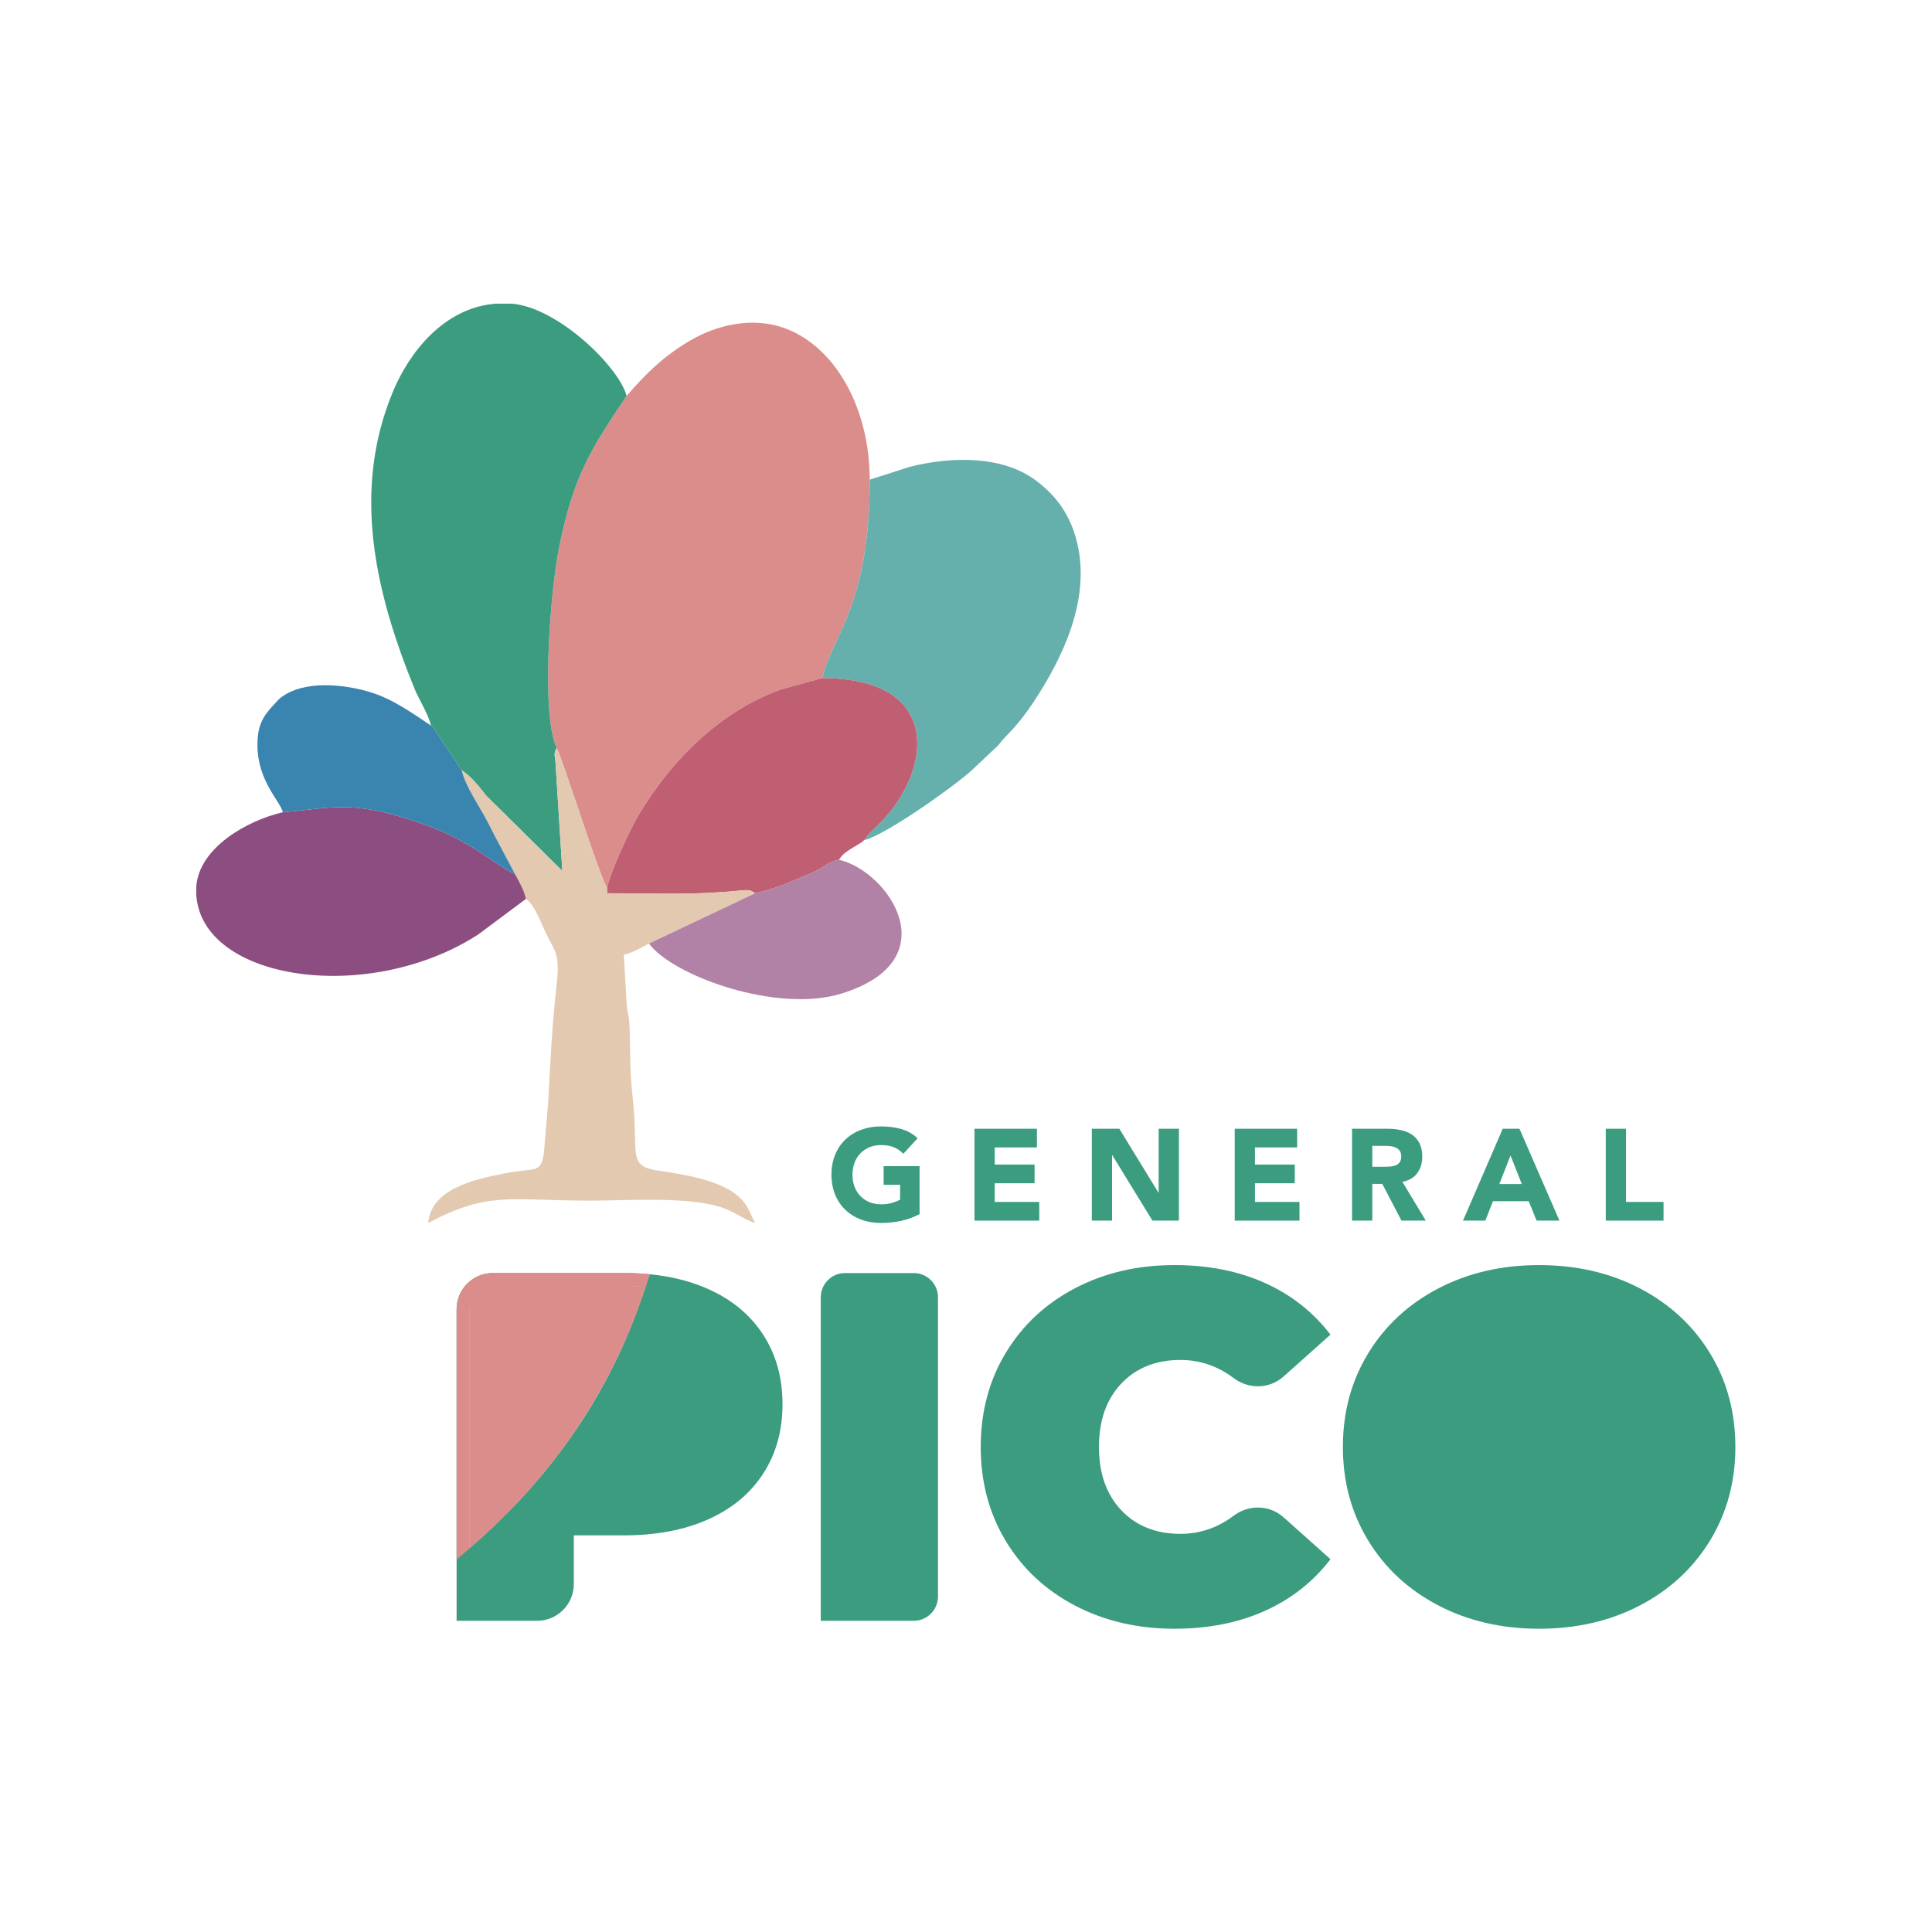 <?xml version="1.0" encoding="UTF-8"?>
<!DOCTYPE svg PUBLIC "-//W3C//DTD SVG 1.1//EN" "http://www.w3.org/Graphics/SVG/1.1/DTD/svg11.dtd">
<!-- Creator: CorelDRAW 2020 (64-Bit) -->
<svg xmlns="http://www.w3.org/2000/svg" xml:space="preserve" width="1772px" height="1772px" version="1.1" shape-rendering="geometricPrecision" text-rendering="geometricPrecision" image-rendering="optimizeQuality" fill-rule="evenodd" clip-rule="evenodd"
viewBox="0 0 1772 1772"
 xmlns:xlink="http://www.w3.org/1999/xlink"
 xmlns:xodm="http://www.corel.com/coreldraw/odm/2003">
 <g id="Capa_x0020_1">
  <g id="_2097854946368">
   <path fill="#DA8D8A" d="M574.71 363.07c-32.44,48.43 -48.87,73.26 -62.17,140.3 -7.97,40.17 -16.51,152.21 -1.91,182.63 6.92,14.42 39.16,118.11 46.14,128.15 3.74,-16.08 21.2,-53.79 29.63,-67.76 30.05,-49.8 74.03,-93.69 129.54,-113.94l38.18 -10.52c8.96,-38.47 43.57,-66.1 43.57,-181.97 0,-64.4 -30.64,-120.9 -76.8,-138.5 -31.36,-11.95 -64.65,-2.6 -87.13,10.45 -24.53,14.22 -41.03,30.42 -59.05,51.16z"/>
   <path fill="#3B9C80" d="M395.3 665.5l2.56 2.56 25.63 38.45c9.49,6.35 15.46,14.39 22.68,23.45l69.59 68.82 -6.39 -101.63c-0.32,-3.16 -1.91,-6.15 1.26,-11.15 -14.6,-30.42 -6.06,-142.46 1.91,-182.63 13.3,-67.04 29.73,-91.87 62.17,-140.3 -7.17,-26.86 -63.15,-81.14 -105.19,-84.55l-0.54 -0.03 -14.16 0c-48.37,3.74 -79.82,45.7 -94.35,80.51 -38.06,91.27 -16.31,184.43 19.8,272.83 4.23,10.35 12.51,22.87 15.03,33.67z"/>
   <path fill="#65AFAD" d="M797.69 439.96c0,115.87 -34.61,143.5 -43.57,181.97 108.98,0 101.06,81.54 55.78,130.1 -6.48,6.95 -12.24,10.94 -17.34,18.55 18.94,-4.41 79.65,-47.17 98.02,-63.45l25.06 -23.64c4.4,-5.54 5.56,-6.74 10.87,-12.19 7.18,-7.39 15.45,-18.32 21.39,-27.31 26.52,-40.12 52.49,-93.66 40.12,-145.76 -6.19,-26.09 -19.01,-43.2 -37.56,-57.27 -29.97,-22.73 -76.1,-22.84 -115.91,-12.84l-36.86 11.84z"/>
   <path fill="#C05F72" d="M556.77 814.15l0 5.13c45.37,0 77.46,1.91 121.02,-2.38 10.62,-1.05 10.44,-0.4 14.81,2.38 15.77,-3.67 26.09,-7.44 40.14,-13.69 6.56,-2.91 11.71,-4.49 17.74,-7.89 7.96,-4.5 9.08,-6.86 19.02,-9.18 3.15,-4.71 5.58,-6.54 10.68,-9.82 2.7,-1.73 3.82,-2.19 6.39,-3.86 4.98,-3.23 2.09,-0.87 5.99,-4.26 5.1,-7.61 10.86,-11.6 17.34,-18.55 45.28,-48.56 53.2,-130.1 -55.78,-130.1l-38.18 10.52c-55.51,20.25 -99.49,64.14 -129.54,113.94 -8.43,13.97 -25.89,51.68 -29.63,67.76z"/>
   <path fill="#E2C9B0" d="M423.49 706.51c3.59,15.41 16.73,33.55 23.96,47.8 8.76,17.26 16.28,31.04 24.74,47.03 3.85,7.27 8.2,14.27 10.25,23.07 8.81,6.45 13.88,23.19 19.63,34.19 8.41,16.1 11.46,18.44 8.19,47.45 -3.69,32.62 -5.63,67.86 -7.32,102.89l-4.16 49.67c-3.68,18.43 -6.53,11.67 -38.32,18.06 -25.48,5.13 -65.13,13.89 -67.73,45.04l0.01 0c55.75,-29.5 74.15,-20.5 148.65,-20.5 34.16,0 90.79,-4.21 121.53,6.62 12.07,4.25 20.98,11.56 29.67,13.88l0.01 0c-6.15,-11.63 -6.77,-17.63 -17.44,-26.12 -17.04,-13.55 -49.24,-18.67 -70.51,-21.76 -30.22,-4.39 -18.48,-14.4 -24.44,-67.83 -3.04,-27.25 -1.82,-44.77 -2.93,-66.27 -0.57,-11.13 -2.01,-9.36 -2.58,-20.48l-2.56 -43.59c8.8,-2.05 15.8,-6.4 23.07,-10.25l97.39 -46.13c-4.37,-2.78 -4.19,-3.43 -14.81,-2.38 -43.56,4.29 -75.65,2.38 -121.02,2.38l0 -5.13c-6.98,-10.04 -39.22,-113.73 -46.14,-128.15 -3.17,5 -1.58,7.99 -1.26,11.15l6.39 101.63 -69.59 -68.82c-7.22,-9.06 -13.19,-17.1 -22.68,-23.45z"/>
   <path fill="#8C4E80" d="M259.46 744.95c-33.04,7.7 -76.77,32.48 -79.46,68.24l0 7.47c4.98,78.86 157.79,101.39 258.4,36.59l44.04 -32.84c-2.05,-8.8 -6.4,-15.8 -10.25,-23.07 -7.16,-1.91 -28.53,-18.55 -44.36,-27.41 -18.14,-10.14 -27.9,-14.17 -48.23,-20.97 -57.96,-19.41 -75.96,-11.68 -120.14,-8.01z"/>
   <path fill="#3A84B0" d="M259.46 744.95c44.18,-3.67 62.18,-11.4 120.14,8.01 20.33,6.8 30.09,10.83 48.23,20.97 15.83,8.86 37.2,25.5 44.36,27.41 -8.46,-15.99 -15.98,-29.77 -24.74,-47.03 -7.23,-14.25 -20.37,-32.39 -23.96,-47.8l-25.63 -38.45 -2.56 -2.56c-16.25,-10.88 -34.58,-23.99 -54.34,-30.24 -24.57,-7.77 -62.41,-11.96 -83.78,4.9 -0.42,0.33 -0.98,0.83 -1.38,1.18l-3.73 3.96c-10.09,10.9 -15.97,18.5 -15.94,38.12 0.05,32.69 20.46,50.82 23.33,61.53z"/>
   <path fill="#B182A6" d="M692.6 819.28l-97.39 46.13c21.5,29.35 116.99,64.32 176.59,45.88 98.98,-30.63 43.26,-112.15 -2.3,-122.77 -9.94,2.32 -11.06,4.68 -19.02,9.18 -6.03,3.4 -11.18,4.98 -17.74,7.89 -14.05,6.25 -24.37,10.02 -40.14,13.69z"/>
   <path fill="#3B9C80" fill-rule="nonzero" d="M843.43 1113.59c-5.48,2.86 -11.19,4.92 -17.14,6.19 -5.95,1.27 -12.03,1.91 -18.21,1.91 -6.6,0 -12.66,-1.03 -18.22,-3.1 -5.56,-2.06 -10.36,-5.02 -14.4,-8.86 -4.05,-3.86 -7.21,-8.52 -9.47,-13.99 -2.26,-5.48 -3.39,-11.59 -3.39,-18.34 0,-6.74 1.13,-12.85 3.39,-18.33 2.26,-5.47 5.42,-10.14 9.47,-13.98 4.04,-3.86 8.84,-6.81 14.4,-8.88 5.56,-2.06 11.62,-3.09 18.22,-3.09 6.74,0 12.95,0.82 18.62,2.44 5.68,1.63 10.66,4.42 14.94,8.4l-13.09 14.28c-2.54,-2.62 -5.4,-4.6 -8.57,-5.95 -3.18,-1.36 -7.15,-2.03 -11.9,-2.03 -3.97,0 -7.57,0.67 -10.78,2.03 -3.21,1.35 -5.98,3.23 -8.27,5.65 -2.31,2.43 -4.07,5.3 -5.3,8.63 -1.23,3.33 -1.85,6.95 -1.85,10.83 0,3.97 0.62,7.61 1.85,10.9 1.23,3.29 2.99,6.15 5.3,8.57 2.29,2.42 5.06,4.3 8.27,5.65 3.21,1.35 6.81,2.03 10.78,2.03 4.04,0 7.53,-0.46 10.47,-1.37 2.94,-0.92 5.27,-1.85 7.02,-2.8l0 -13.69 -15.11 0 0 -17.14 32.97 0 0 44.04 0 0z"/>
   <polygon fill="#3B9C80" fill-rule="nonzero" points="893.78,1035.27 951.04,1035.27 951.04,1052.41 912.35,1052.41 912.35,1068.12 948.9,1068.12 948.9,1085.26 912.35,1085.26 912.35,1102.4 953.18,1102.4 953.18,1119.54 893.78,1119.54 "/>
   <polygon fill="#3B9C80" fill-rule="nonzero" points="1001.39,1035.27 1026.64,1035.27 1062.46,1093.84 1062.7,1093.84 1062.7,1035.27 1081.28,1035.27 1081.28,1119.54 1056.99,1119.54 1020.2,1059.54 1019.96,1059.54 1019.96,1119.54 1001.39,1119.54 "/>
   <polygon fill="#3B9C80" fill-rule="nonzero" points="1132.46,1035.27 1189.72,1035.27 1189.72,1052.41 1151.03,1052.41 1151.03,1068.12 1187.57,1068.12 1187.57,1085.26 1151.03,1085.26 1151.03,1102.4 1191.86,1102.4 1191.86,1119.54 1132.46,1119.54 "/>
   <path fill="#3B9C80" fill-rule="nonzero" d="M1258.64 1070.15l10.95 0c1.67,0 3.43,-0.07 5.3,-0.19 1.86,-0.11 3.55,-0.47 5.06,-1.07 1.5,-0.59 2.76,-1.52 3.75,-2.79 0.99,-1.27 1.49,-3.06 1.49,-5.36 0,-2.14 -0.44,-3.85 -1.31,-5.12 -0.88,-1.27 -1.98,-2.24 -3.33,-2.91 -1.35,-0.68 -2.9,-1.14 -4.64,-1.38 -1.75,-0.24 -3.46,-0.35 -5.12,-0.35l-12.15 0 0 19.17 0 0zm-18.57 -34.88l32.61 0c4.29,0 8.36,0.41 12.21,1.25 3.85,0.83 7.22,2.22 10.12,4.16 2.89,1.94 5.19,4.56 6.9,7.86 1.71,3.29 2.56,7.4 2.56,12.32 0,5.95 -1.55,11.01 -4.64,15.18 -3.1,4.16 -7.62,6.81 -13.57,7.91l21.43 35.59 -22.26 0 -17.62 -33.69 -9.17 0 0 33.69 -18.57 0 0 -84.27z"/>
   <path fill="#3B9C80" fill-rule="nonzero" d="M1385.42 1059.79l-10.24 26.18 20.59 0 -10.35 -26.18zm-7.14 -24.52l15.35 0 36.67 84.27 -20.95 0 -7.26 -17.85 -32.74 0 -7.03 17.85 -20.47 0 36.43 -84.27 0 0z"/>
   <polygon fill="#3B9C80" fill-rule="nonzero" points="1472.79,1035.27 1491.36,1035.27 1491.36,1102.4 1525.77,1102.4 1525.77,1119.54 1472.79,1119.54 "/>
   <path fill="#3B9C80" fill-rule="nonzero" d="M775.06 1167.61l62.98 0c12.31,0 22.27,9.97 22.27,22.28l0 274.41c0,12.3 -9.96,22.27 -22.27,22.27l-85.25 0 0 -296.69c0,-12.3 9.97,-22.27 22.27,-22.27l0 0z"/>
   <path fill="#3B9C80" fill-rule="nonzero" d="M986.08 1472.67c-27.05,-14.12 -48.23,-33.87 -63.56,-59.24 -15.35,-25.36 -23.01,-54.13 -23.01,-86.34 0,-32.2 7.66,-60.98 23.01,-86.35 15.33,-25.35 36.51,-45.11 63.56,-59.24 27.03,-14.12 57.42,-21.18 91.13,-21.18 30.99,0 58.62,5.46 82.93,16.4 24.3,10.94 44.35,26.74 60.15,47.39l-43.11 38.47c-12.88,11.51 -31.9,11.76 -45.7,1.38 -14.71,-11.08 -30.98,-16.62 -48.81,-16.62 -22.47,0 -40.55,7.23 -54.22,21.65 -13.67,14.43 -20.5,33.8 -20.5,58.1 0,24.31 6.83,43.67 20.5,58.1 13.67,14.42 31.75,21.63 54.22,21.63 17.83,0 34.1,-5.52 48.81,-16.6 13.8,-10.37 32.82,-10.12 45.71,1.37l43.1 38.48c-15.8,20.66 -35.85,36.45 -60.15,47.39 -24.31,10.93 -51.94,16.4 -82.93,16.4 -33.71,0 -64.1,-7.06 -91.13,-21.19l0 0z"/>
   <path fill="#3B9C80" fill-rule="nonzero" d="M1319.16 1472.45c-27.34,-14.27 -48.76,-34.1 -64.25,-59.47 -15.49,-25.36 -23.23,-54 -23.23,-85.89 0,-31.89 7.74,-60.53 23.23,-85.9 15.49,-25.35 36.91,-45.18 64.25,-59.46 27.35,-14.27 58.17,-21.41 92.51,-21.41 34.31,0 65.15,7.14 92.49,21.41 27.34,14.28 48.75,34.11 64.25,59.46 15.49,25.37 23.24,54.01 23.24,85.9 0,31.89 -7.75,60.53 -23.24,85.89 -15.5,25.37 -36.91,45.2 -64.25,59.47 -27.34,14.27 -58.18,21.41 -92.49,21.41 -34.34,0 -65.16,-7.14 -92.51,-21.41z"/>
   <path fill="#3B9C80" fill-rule="nonzero" d="M430.49 1419.48l0 -218.64c0,-11.87 9.65,-21.53 21.52,-21.53l120.33 0c6.64,0 13.08,0.28 19.32,0.81 -35.62,114.31 -105.22,192.17 -161.17,239.36l0 0zm269.43 -195.37c-11.84,-18.23 -28.7,-32.2 -50.58,-41.92 -21.86,-9.72 -47.53,-14.58 -77,-14.58l-120.33 0c-18.35,0 -33.23,14.88 -33.23,33.23l0 285.73 73.8 0c18.63,0 33.73,-15.11 33.73,-33.74l0 -44.63 46.03 0c29.47,0 55.14,-4.86 77,-14.59 21.88,-9.71 38.74,-23.69 50.58,-41.92 11.86,-18.22 17.78,-39.48 17.78,-63.79 0,-24.3 -5.92,-45.56 -17.78,-63.79z"/>
   <path fill="#DA8D8A" d="M527.78 1312.08c13.32,-19.66 25.26,-40.16 35.84,-61.52 10.66,-21.75 20.18,-45.21 28.04,-70.45 -6.24,-0.52 -12.68,-0.79 -19.32,-0.79l-120.33 0c-11.87,0 -21.52,9.65 -21.52,21.52l0 218.64c30.94,-26.1 66.06,-61.57 97.29,-107.4z"/>
   <path fill="#DA8D8A" d="M430.49 1419.48l0 -218.64c0,-11.87 9.65,-21.52 21.52,-21.52l120.33 0c6.64,0 13.08,0.27 19.32,0.79 -7.86,25.24 -17.38,48.7 -28.04,70.45 12.86,-26.01 23.69,-53.29 32.48,-81.82 -7.63,-0.76 -15.55,-1.13 -23.76,-1.13l-120.33 0c-18.35,0 -33.23,14.88 -33.23,33.23l0 229.44c43.11,-35.2 79.44,-74.6 109,-118.2 -31.23,45.83 -66.35,81.3 -97.29,107.4z"/>
  </g>
 </g>
</svg>
